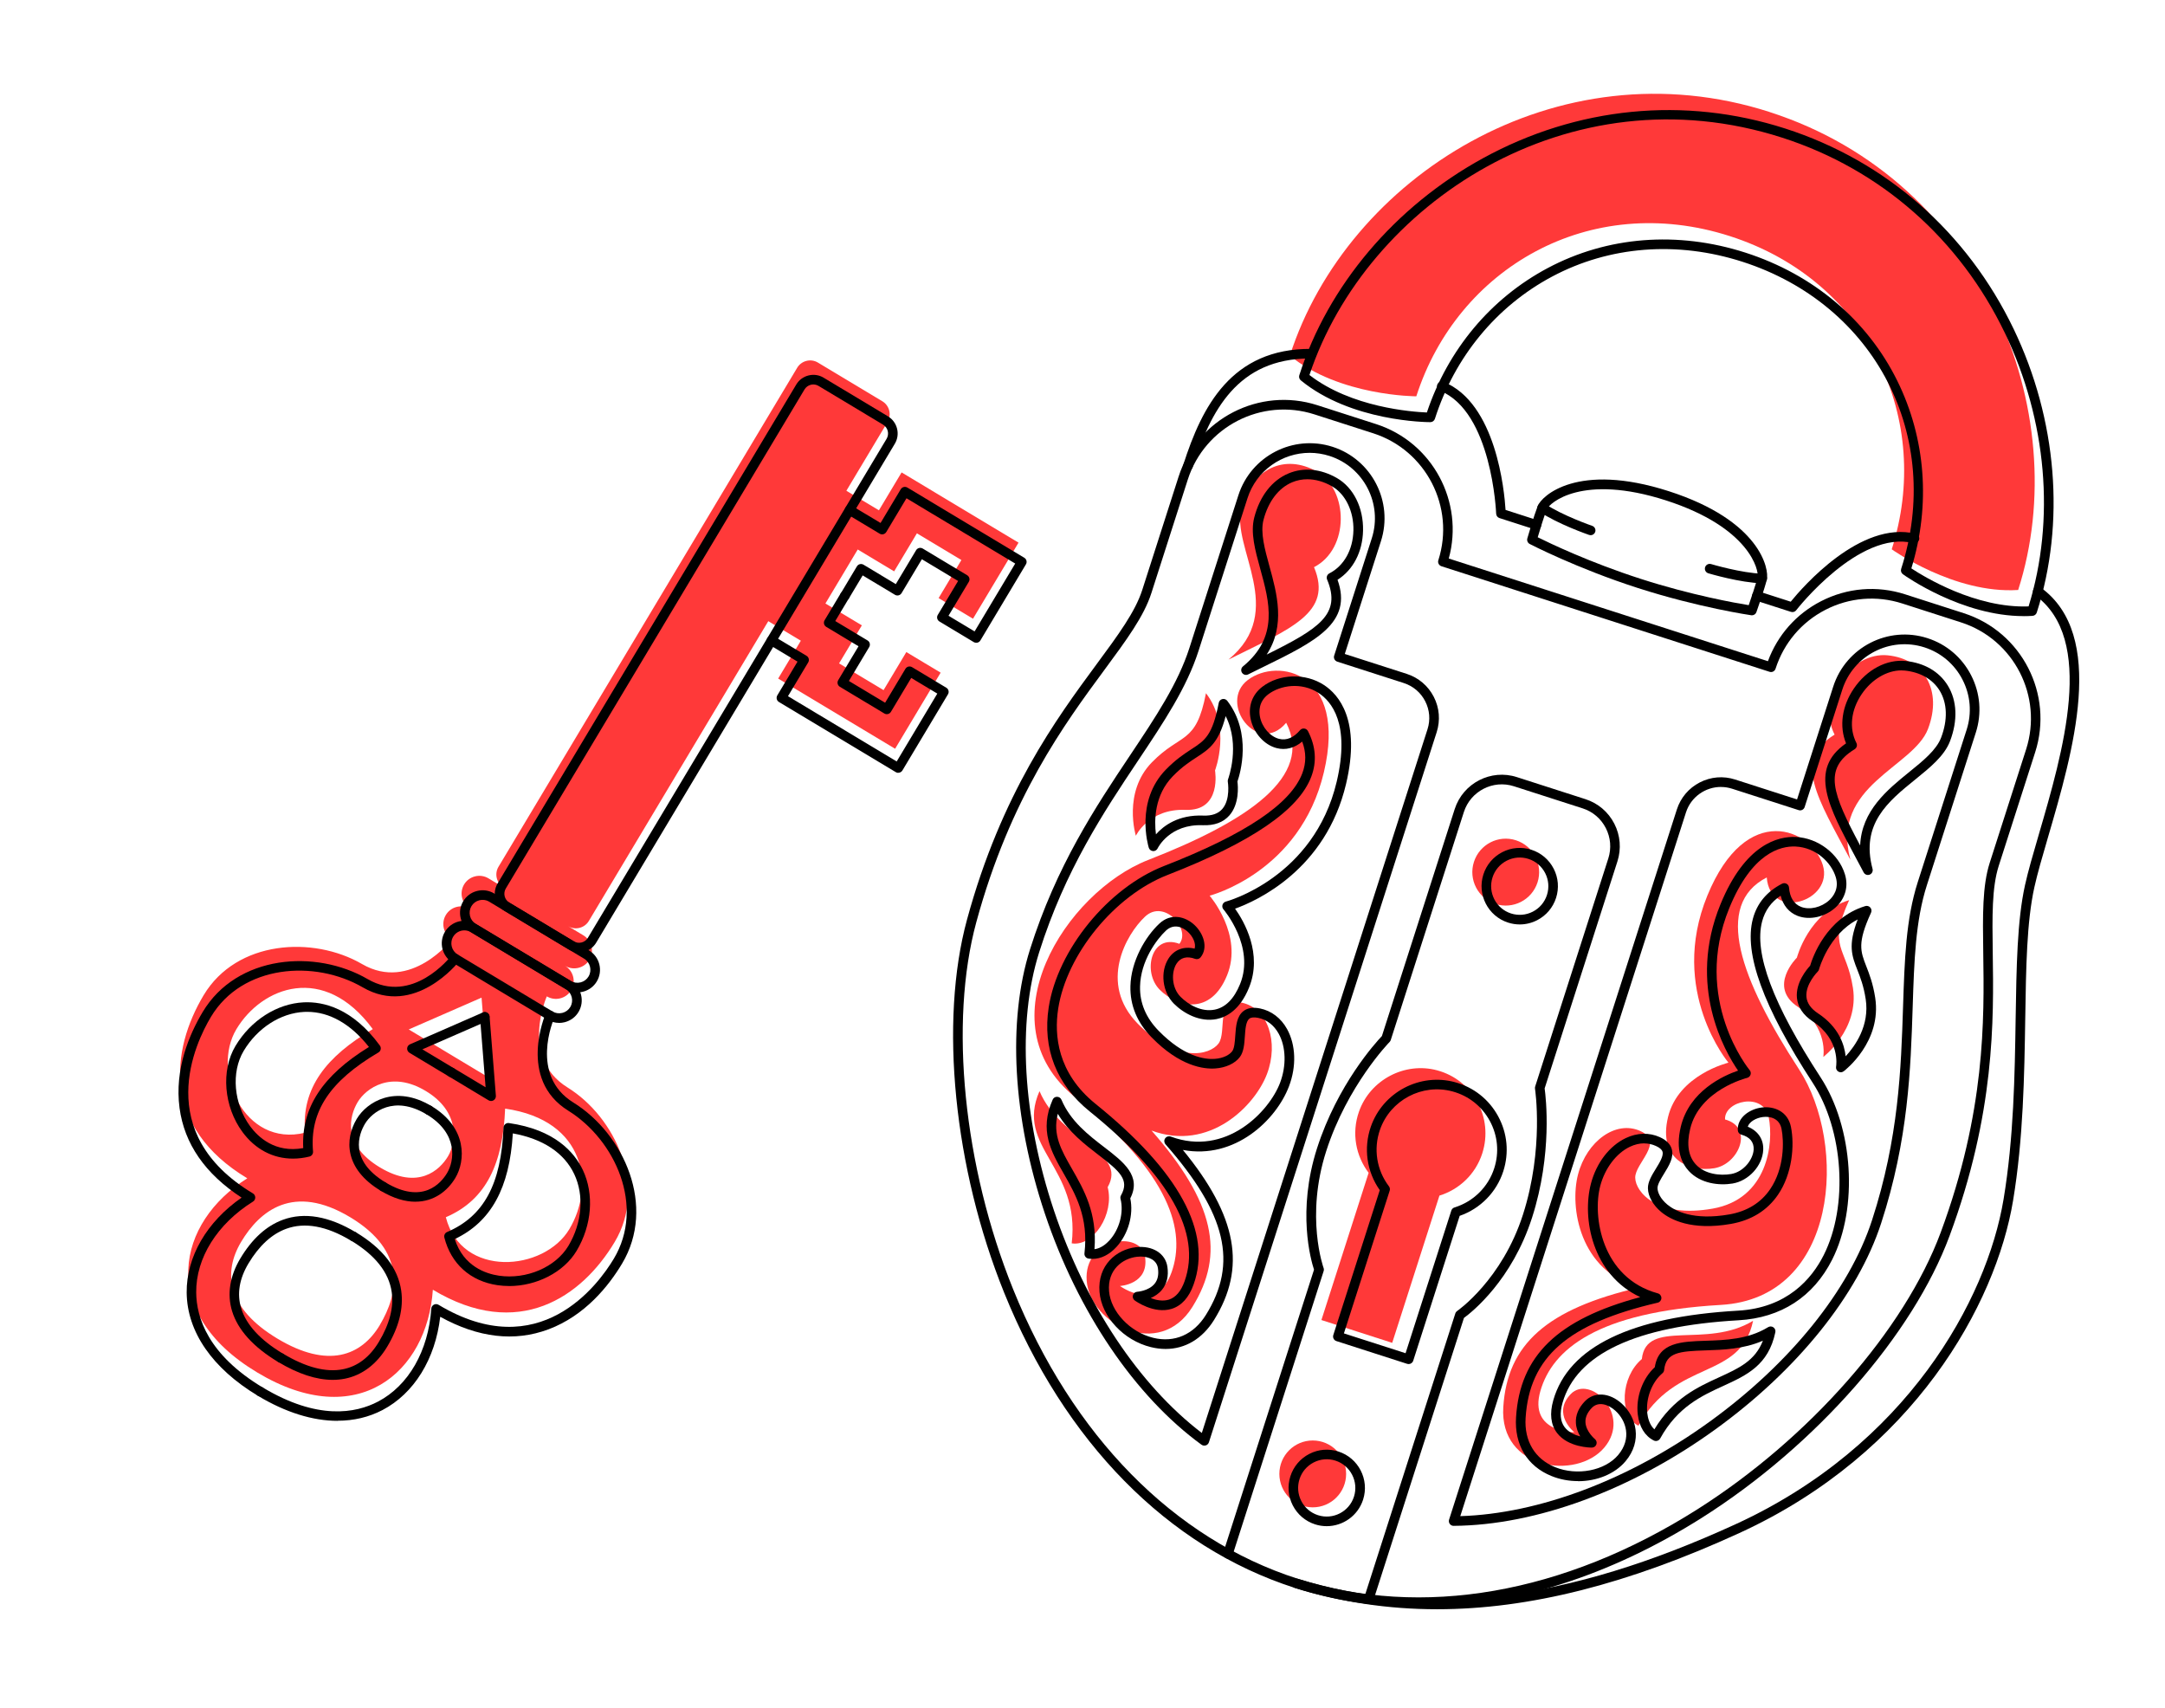 <svg width="544" height="429" viewBox="0 0 544 429" fill="none" xmlns="http://www.w3.org/2000/svg">
<path d="M244.485 155.446L255.926 136.328L226.544 118.69L220.847 128.201L212.668 123.293L223.009 106.025C224.085 104.231 223.499 101.889 221.707 100.811L205.517 91.091C203.726 90.013 201.387 90.6 200.311 92.394L125.259 217.757C124.183 219.551 124.769 221.893 126.561 222.971L122.737 220.67C120.632 219.406 117.876 220.098 116.614 222.206C115.353 224.315 116.044 227.075 118.149 228.338C116.044 227.075 113.288 227.767 112.026 229.875C110.765 231.983 111.456 234.743 113.561 236.006C113.561 236.006 103.253 249.339 90.96 242.194C78.667 235.057 59.448 236.207 51.172 250.023C42.905 263.838 40.671 283.142 62.139 296.032C44.552 307.031 39.377 329.658 64.63 344.809C89.875 359.968 107.366 344.737 108.764 324.025C130.233 336.915 146.182 325.852 154.449 312.036C162.717 298.22 154.674 280.696 142.598 273.204C130.522 265.713 137.4 250.32 137.4 250.32C139.505 251.584 142.261 250.892 143.522 248.784C144.784 246.675 144.093 243.916 141.988 242.652C144.093 243.916 146.848 243.224 148.11 241.115C149.371 239.007 148.68 236.247 146.575 234.984L142.751 232.683C144.543 233.761 146.881 233.174 147.957 231.379L193.048 156.057L201.227 160.966L195.53 170.476L224.913 188.114L236.354 168.996L227.733 163.822L222.012 173.381L210.836 166.67L216.557 157.111L207.405 151.616L211.463 144.833L215.52 138.05L224.672 143.545L230.392 133.986L241.569 140.697L235.848 150.256L244.469 155.43L244.485 155.446ZM121.001 250.65L122.584 270.573L112.645 264.603L102.706 258.632L121.001 250.642V250.65ZM59.392 258.576C65.771 247.915 81.415 241.856 93.667 258.552C82.033 265.399 75.678 273.325 76.658 284.574C61.304 288.348 53.012 269.237 59.392 258.576ZM95.451 332.884C90.783 340.681 82.387 343.924 69.716 336.312C57.045 328.7 55.945 319.761 60.613 311.964C65.281 304.167 73.733 297.247 87.979 305.8C102.232 314.353 100.111 325.079 95.443 332.876L95.451 332.884ZM95.475 293.296C85.89 287.543 87.802 280.35 89.875 276.882C91.948 273.414 98.263 268.859 106.973 274.089C115.682 279.32 114.646 287.036 112.573 290.504C110.5 293.972 105.068 299.049 95.475 293.296ZM143.056 308.81C136.677 319.471 115.939 321.153 112.026 305.808C122.391 301.375 126.376 292.025 126.923 278.523C147.403 281.476 149.436 298.148 143.056 308.81Z" fill="#FF3939"/>
<path d="M444.676 28.155C498.275 45.398 521.431 103.549 507.105 148.223C491.02 149.253 475.336 138.004 475.336 138.004C485.644 105.867 469.985 70.688 434.681 59.327C399.377 47.973 366.186 67.429 355.877 99.566C355.877 99.566 336.586 99.566 324.108 89.347C338.442 44.674 391.085 10.912 444.684 28.147L444.676 28.155Z" fill="#FF3939"/>
<path d="M375.78 227.11C380.191 228.526 384.915 226.096 386.337 221.679C387.751 217.261 385.325 212.53 380.914 211.106C376.503 209.682 371.778 212.12 370.356 216.537C368.934 220.955 371.369 225.686 375.78 227.11Z" fill="#FF3939"/>
<path d="M329.853 378.695C334.486 378.695 338.241 374.934 338.241 370.295C338.241 365.656 334.486 361.895 329.853 361.895C325.22 361.895 321.465 365.656 321.465 370.295C321.465 374.934 325.22 378.695 329.853 378.695Z" fill="#FF3939"/>
<path d="M372.46 289.733C375.305 280.874 370.211 271.363 361.132 268.909C352.96 266.696 344.243 271.314 341.455 279.321C339.567 284.736 340.692 290.433 343.897 294.649L332.03 331.638L340.925 334.503L349.819 337.367L361.686 300.378C366.619 298.857 370.765 295.035 372.46 289.741V289.733Z" fill="#FF3939"/>
<path d="M323.185 181.582C316.026 190.095 306.023 176.593 313.527 170.848C321.032 165.103 338.611 168.812 332.65 194.022C326.688 219.231 303.942 225.024 303.942 225.024C303.942 225.024 312.467 234.857 308.321 245.044C304.167 255.23 295.827 253.082 291.408 248.649C286.989 244.215 289.231 234.471 296.341 237.118C299.29 233.457 292.541 225.789 287.736 230.271C282.932 234.752 275.982 247.055 285.84 257.137C295.707 267.228 303.998 265.103 306.176 262.174C308.353 259.246 305.3 250.547 311.953 251.891C318.605 253.235 321.385 261.845 318.348 269.843C315.311 277.841 303.886 289.419 289.351 284.036C305.091 301.98 307.951 314.959 299.611 328.348C291.271 341.737 273.925 332.645 273.057 321.814C272.189 310.992 286.748 308.932 287.728 315.812C288.708 322.683 281.413 323.085 281.413 323.085C281.413 323.085 290.733 329.893 294.381 319.634C298.029 309.374 294.301 295.14 270.116 275.62C246.944 256.912 267.746 224.139 288.516 216.045C313.793 206.196 330.071 195.019 323.177 181.574L323.185 181.582Z" fill="#FF3939"/>
<path d="M303.026 174.156C309.518 182.629 305.299 193.564 305.299 193.564C305.299 193.564 307.091 203.831 297.883 203.469C288.676 203.107 285.406 209.971 285.406 209.971C285.406 209.971 282.055 199.084 289.431 191.528C296.807 183.973 300.503 187.175 303.026 174.156Z" fill="#FF3939"/>
<path d="M330.182 142.485C339.125 137.882 338.892 123.069 330.913 118.491C322.935 113.912 314.555 117.606 311.928 127.631C309.3 137.657 323.578 153.484 308.682 165.707C324.405 157.886 334.987 153.959 330.174 142.485H330.182Z" fill="#FF3939"/>
<path d="M261.197 274.133C266.589 286.854 283.429 289.26 278.327 298.256C280.055 305.015 274.76 313.238 269.288 312.369C271.546 293.154 254.979 288.262 261.197 274.133Z" fill="#FF3939"/>
<path d="M443.929 220.429C444.797 231.525 460.785 226.384 458.021 217.34C455.258 208.295 438.819 201.054 429 225.024C419.19 248.994 434.311 266.978 434.311 266.978C434.311 266.978 421.657 269.995 419.11 280.705C416.563 291.406 424.589 294.52 430.76 293.498C436.931 292.468 440.779 283.247 433.452 281.244C433.186 276.553 443.125 274.251 444.427 280.697C445.721 287.142 444.226 301.199 430.342 303.645C416.458 306.091 410.947 299.533 410.882 295.88C410.818 292.227 418.355 286.941 412.168 284.149C405.981 281.356 398.71 286.731 396.525 295.011C394.339 303.291 396.894 319.359 411.847 323.463C388.61 328.87 378.744 337.753 377.732 353.5C376.719 369.247 396.115 371.975 403.113 363.679C410.111 355.383 399.473 345.22 394.677 350.241C389.88 355.262 395.584 359.841 395.584 359.841C395.584 359.841 384.047 359.937 387.052 349.469C390.057 339.001 401.361 329.61 432.375 327.84C462.095 326.151 464.24 287.375 452.06 268.683C437.244 245.936 430.503 227.357 443.929 220.445V220.429Z" fill="#FF3939"/>
<path d="M464.634 226.145C454.438 229.242 451.506 240.596 451.506 240.596C451.506 240.596 444.074 247.894 451.779 252.971C459.476 258.048 458.142 265.54 458.142 265.54C458.142 265.54 467.197 258.644 465.591 248.2C463.984 237.755 459.123 238.198 464.642 226.145H464.634Z" fill="#FF3939"/>
<path d="M460.979 184.568C456.383 175.613 465.197 163.704 474.332 164.638C483.468 165.571 488.144 173.456 484.448 183.136C480.752 192.824 459.942 197.354 464.94 215.981C456.704 200.452 450.381 191.086 460.971 184.568H460.979Z" fill="#FF3939"/>
<path d="M440.507 331.816C428.728 339.018 413.639 331.149 412.546 341.44C407.211 345.93 406.729 355.706 411.686 358.184C421.023 341.247 437.333 346.936 440.499 331.824L440.507 331.816Z" fill="#FF3939"/>
<path d="M399.682 134.456C399.553 134.456 399.417 134.431 399.288 134.391C398.967 134.279 391.438 131.663 386.842 128.566C386.288 128.195 386.143 127.439 386.521 126.892C386.891 126.337 387.638 126.192 388.192 126.57C392.523 129.491 399.995 132.09 400.075 132.114C400.702 132.331 401.04 133.015 400.823 133.651C400.654 134.15 400.18 134.464 399.682 134.464V134.456Z" fill="black"/>
<path d="M298.511 118.226C298.39 118.226 298.262 118.209 298.141 118.169C297.506 117.968 297.161 117.284 297.362 116.648C301.99 102.221 309.406 87.513 329.492 87.649C330.159 87.649 330.697 88.197 330.689 88.864C330.689 89.524 330.143 90.063 329.484 90.063C329.388 90.063 329.275 90.063 329.171 90.063C310.948 90.063 304.215 103.187 299.66 117.389C299.499 117.904 299.025 118.226 298.511 118.226Z" fill="black"/>
<path d="M386.056 133.078C385.935 133.078 385.807 133.062 385.686 133.022L376.776 130.157C376.294 130.004 375.956 129.562 375.94 129.047C375.932 128.789 374.88 103.411 361.823 98.173C361.205 97.923 360.907 97.223 361.156 96.604C361.405 95.984 362.104 95.686 362.723 95.936C375.94 101.238 378.013 123.39 378.302 128.113L386.425 130.728C387.06 130.929 387.406 131.613 387.205 132.249C387.044 132.764 386.57 133.086 386.056 133.086V133.078Z" fill="black"/>
<path d="M302.608 363.195C302.359 363.195 302.11 363.115 301.901 362.962C285.173 350.772 270.831 329.626 262.556 304.932C254.465 280.792 253.099 256.581 258.811 238.517C265.472 217.452 275.298 202.727 283.968 189.74C290.42 180.076 295.996 171.724 298.872 162.76L311.165 124.436C314.339 114.538 324.96 109.083 334.835 112.253C344.709 115.432 350.165 126.069 346.991 135.958L337.904 164.297L353.475 169.302C356.432 170.252 358.842 172.303 360.265 175.063C361.687 177.831 361.944 180.985 360.996 183.946L303.765 362.35C303.645 362.721 303.363 363.01 302.994 363.131C302.873 363.171 302.745 363.187 302.616 363.187L302.608 363.195ZM329.09 113.766C322.148 113.766 315.688 118.208 313.455 125.176L301.162 163.501C298.181 172.786 292.525 181.267 285.968 191.084C277.387 203.942 267.658 218.514 261.109 239.249C255.549 256.838 256.915 280.503 264.845 304.167C272.743 327.727 286.217 347.972 301.981 360.009L358.69 183.214C359.445 180.865 359.236 178.37 358.111 176.174C356.986 173.977 355.074 172.36 352.728 171.603L336.016 166.228C335.711 166.132 335.462 165.915 335.309 165.633C335.164 165.351 335.132 165.013 335.237 164.716L344.693 135.226C347.457 126.6 342.701 117.331 334.088 114.555C332.425 114.024 330.737 113.766 329.082 113.766H329.09Z" fill="black"/>
<path d="M292.878 338.904C291.681 338.904 290.452 338.751 289.198 338.446C282.329 336.772 276.769 330.802 276.271 324.558C275.74 317.919 280.497 313.888 285.47 313.333C289.616 312.874 292.854 314.91 293.336 318.281C293.666 320.599 293.208 322.538 291.97 324.043C291.159 325.032 290.122 325.684 289.142 326.119C290.484 326.633 292.147 326.988 293.69 326.513C295.417 325.974 296.759 324.413 297.659 321.87C301.941 309.809 293.907 295.454 273.772 279.2C265.456 272.481 261.905 263.445 263.512 253.058C265.745 238.614 278.472 223.029 292.493 217.565C312.949 209.591 324.318 201.971 327.234 194.271C328.231 191.632 328.223 189.017 327.202 186.313C325.266 187.946 323.04 188.526 320.799 187.954C317.657 187.158 314.965 184.124 314.242 180.592C313.591 177.398 314.668 174.461 317.199 172.53C321.498 169.247 327.998 169.053 332.658 172.087C336.362 174.493 342.01 180.922 338.226 196.942C333.132 218.49 315.849 226.311 310.337 228.291C312.603 231.485 317.312 239.612 313.833 248.149C311.543 253.766 308.152 255.528 305.718 256.019C301.483 256.872 297.378 254.578 294.959 252.148C292.067 249.244 291.464 244.166 293.609 240.819C295.056 238.566 297.458 237.673 300.174 238.325C300.567 237.029 299.74 235.283 298.494 234.132C297.072 232.805 294.879 232.024 292.967 233.803C290.621 235.999 286.603 241.414 286.459 247.819C286.362 251.947 287.929 255.689 291.111 258.947C297.522 265.505 302.68 266.189 305.195 266.028C307.525 265.867 309.004 264.934 309.614 264.105C310.169 263.357 310.281 261.756 310.386 260.203C310.554 257.805 310.723 255.335 312.467 253.999C313.479 253.227 314.877 253.001 316.596 253.355C319.465 253.935 321.883 255.777 323.41 258.545C325.611 262.536 325.788 267.911 323.884 272.924C320.678 281.373 310.305 291.374 297.225 288.904C310.908 305.584 313.214 318.515 305.043 331.638C302.094 336.37 297.787 338.904 292.878 338.904ZM286.587 315.69C286.306 315.69 286.017 315.707 285.735 315.739C282.032 316.149 278.239 319.03 278.673 324.372C279.083 329.538 283.96 334.688 289.769 336.104C295.088 337.408 299.917 335.307 303.002 330.359C311.101 317.348 308.16 304.932 292.854 287.48C292.493 287.061 292.452 286.458 292.766 285.999C293.079 285.541 293.658 285.364 294.18 285.549C308.015 290.674 318.886 279.297 321.634 272.063C323.265 267.766 323.137 263.035 321.305 259.712C320.108 257.547 318.324 256.163 316.122 255.721C315.102 255.52 314.363 255.584 313.929 255.922C313.053 256.59 312.917 258.593 312.796 260.372C312.668 262.271 312.531 264.234 311.551 265.545C310.346 267.171 308.023 268.249 305.356 268.434C302.431 268.635 296.47 267.879 289.383 260.637C285.727 256.904 283.928 252.575 284.04 247.771C284.185 241.463 287.792 235.323 291.312 232.04C294.228 229.313 297.836 230.246 300.117 232.37C302.367 234.462 303.677 238.035 301.668 240.521C301.347 240.924 300.792 241.077 300.31 240.899C298.245 240.135 296.622 240.553 295.618 242.123C294.276 244.223 294.365 248.157 296.646 250.442C298.631 252.43 301.917 254.321 305.227 253.653C307.935 253.106 310.08 250.949 311.591 247.24C315.415 237.85 307.501 228.556 307.421 228.468C307.148 228.154 307.059 227.72 307.18 227.317C307.308 226.915 307.63 226.609 308.032 226.505C308.248 226.448 330.151 220.55 335.872 196.387C339.318 181.815 334.514 176.175 331.34 174.115C326.993 171.29 321.674 172.151 318.653 174.453C316.235 176.303 316.331 178.79 316.596 180.117C317.135 182.74 319.143 185.05 321.385 185.621C323.249 186.096 325.065 185.339 326.656 183.448C326.913 183.143 327.315 182.982 327.716 183.03C328.118 183.078 328.472 183.32 328.656 183.682C330.633 187.528 330.906 191.382 329.484 195.14C326.31 203.516 314.491 211.595 293.36 219.826C280.071 225 268.003 239.765 265.89 253.436C264.87 260.05 265.665 269.569 275.282 277.333C296.301 294.303 304.593 309.567 299.925 322.691C298.752 325.99 296.888 328.058 294.389 328.83C289.962 330.198 285.31 326.859 285.117 326.714C284.707 326.416 284.53 325.885 284.675 325.394C284.82 324.904 285.253 324.558 285.768 324.533C285.792 324.533 288.636 324.34 290.122 322.514C290.91 321.548 291.191 320.245 290.958 318.635C290.661 316.559 288.676 315.69 286.603 315.69H286.587Z" fill="black"/>
<path d="M289.809 213.816C289.809 213.816 289.744 213.816 289.712 213.816C289.222 213.776 288.796 213.446 288.652 212.971C288.507 212.497 285.181 201.304 292.966 193.33C295.497 190.739 297.643 189.347 299.362 188.229C302.769 186.016 304.649 184.793 306.24 176.57C306.328 176.103 306.681 175.733 307.147 175.628C307.613 175.524 308.088 175.692 308.377 176.071C314.66 184.27 311.599 194.408 310.932 196.339C311.092 197.587 311.43 201.972 308.923 204.844C307.389 206.607 305.115 207.435 302.222 207.323C293.971 206.993 290.998 212.891 290.877 213.14C290.676 213.559 290.251 213.824 289.793 213.824L289.809 213.816ZM307.975 179.901C306.232 186.644 303.845 188.188 300.688 190.248C298.976 191.359 297.04 192.614 294.702 195.012C290.042 199.783 290.01 206.1 290.452 209.616C292.396 207.435 296.1 204.651 302.335 204.901C304.472 204.989 306.087 204.434 307.115 203.251C309.244 200.821 308.521 196.452 308.513 196.404C308.481 196.187 308.497 195.969 308.578 195.768C308.61 195.672 311.743 187.279 307.967 179.901H307.975Z" fill="black"/>
<path d="M313.085 169.561C312.684 169.561 312.298 169.36 312.073 169.006C311.744 168.491 311.848 167.807 312.322 167.421C321.369 159.994 318.983 151.32 316.669 142.936C315.375 138.245 314.162 133.819 315.166 129.973C316.572 124.59 319.626 120.672 323.763 118.942C327.54 117.357 331.854 117.767 335.912 120.092C340.098 122.498 342.621 127.567 342.492 133.321C342.372 138.663 339.993 143.193 336.081 145.664C339.977 156.51 330.464 161.177 317.448 167.55C316.211 168.153 314.933 168.781 313.624 169.433C313.455 169.521 313.27 169.561 313.085 169.561ZM328.496 120.406C327.178 120.406 325.893 120.656 324.687 121.162C321.265 122.603 318.71 125.95 317.488 130.585C316.645 133.803 317.786 137.923 318.983 142.292C320.839 149.035 323.072 157.13 318.276 164.452C331.517 157.902 337.101 154.281 333.461 145.599C333.22 145.02 333.461 144.344 334.024 144.054C337.704 142.163 339.961 138.124 340.074 133.264C340.186 128.469 338.073 124.124 334.707 122.184C332.65 121.002 330.529 120.406 328.488 120.406H328.496Z" fill="black"/>
<path d="M274.51 316.278C274.173 316.278 273.835 316.254 273.498 316.198C272.863 316.093 272.413 315.506 272.494 314.862C273.554 305.834 270.228 300.016 267.295 294.883C264.106 289.307 261.085 284.036 264.499 276.279C264.692 275.837 265.102 275.539 265.608 275.555C266.09 275.555 266.524 275.845 266.709 276.288C269.007 281.711 273.522 285.179 277.499 288.236C282.32 291.938 286.876 295.438 284.007 301.062C284.867 305.166 283.517 309.994 280.577 313.228C278.769 315.216 276.648 316.278 274.518 316.278H274.51ZM265.793 279.828C264.451 285.09 266.669 288.961 269.376 293.692C272.357 298.898 275.716 304.772 275.009 313.84C276.696 313.631 278.054 312.416 278.785 311.611C281.284 308.867 282.416 304.587 281.557 301.199C281.476 300.893 281.525 300.58 281.677 300.306C283.871 296.436 281.388 294.287 276.029 290.168C272.63 287.552 268.517 284.398 265.801 279.836L265.793 279.828Z" fill="black"/>
<path d="M508.487 154.788C492.988 154.788 478.775 144.722 478.148 144.272C477.722 143.966 477.545 143.419 477.706 142.92C488.368 109.68 471.222 76.505 437.83 65.763C421.399 60.477 404.414 61.805 389.992 69.489C376.004 76.948 365.543 89.637 360.545 105.223C360.384 105.722 359.918 106.06 359.396 106.06C358.593 106.06 339.527 105.939 326.864 95.567C326.478 95.253 326.326 94.738 326.478 94.264C333.701 71.734 350.518 51.867 372.613 39.758C396.267 26.795 423.239 24.14 448.572 32.291C473.906 40.441 494.289 58.329 505.98 82.669C516.891 105.4 519.012 131.357 511.781 153.887C511.628 154.362 511.202 154.692 510.712 154.724C509.973 154.772 509.234 154.796 508.503 154.796L508.487 154.788ZM480.269 142.799C483.419 144.875 496.411 152.849 509.724 152.35C516.465 130.585 514.312 105.625 503.794 83.715C492.401 59.986 472.524 42.534 447.825 34.592C394.114 17.308 343.255 51.368 329.025 94.215C339.535 102.358 354.76 103.477 358.528 103.63C363.823 87.835 374.566 74.977 388.859 67.365C403.86 59.367 421.512 57.983 438.569 63.47C455.627 68.958 469.165 80.376 476.71 95.624C483.893 110.147 485.146 126.868 480.269 142.791V142.799Z" fill="black"/>
<path d="M440.208 154.588C440.152 154.588 440.096 154.588 440.04 154.572C439.911 154.556 426.895 152.665 411.533 147.724C396.171 142.784 384.496 136.725 384.376 136.668C383.87 136.403 383.613 135.816 383.773 135.26C383.837 135.035 385.396 129.66 386.384 127.117C387.373 124.599 396.331 116.013 419.326 123.408C442.322 130.803 444.611 143.009 443.944 145.64C443.278 148.287 441.414 153.558 441.333 153.783C441.164 154.274 440.699 154.588 440.2 154.588H440.208ZM412.272 145.431C425.023 149.535 436.127 151.506 439.405 152.037C439.975 150.379 441.14 146.944 441.623 145.053C442.056 143.339 439.654 132.492 418.603 125.717C397.545 118.942 389.285 126.361 388.642 128.011C387.935 129.829 386.883 133.297 386.384 134.979C389.357 136.459 399.529 141.335 412.28 145.431H412.272Z" fill="black"/>
<path d="M442.788 146.548C442.788 146.548 442.764 146.548 442.756 146.548C437.22 146.395 429.579 144.126 429.249 144.03C428.615 143.837 428.245 143.169 428.438 142.525C428.631 141.889 429.298 141.527 429.94 141.712C430.013 141.737 437.605 143.99 442.82 144.134C443.487 144.15 444.009 144.706 443.993 145.374C443.977 146.025 443.439 146.548 442.788 146.548Z" fill="black"/>
<path d="M356.432 403.733C345.754 403.733 335.317 402.14 325.322 398.93C293.424 388.671 267.497 362.327 252.311 324.758C239.665 293.466 236.001 256.686 242.975 231.058C251.62 199.307 265.456 180.551 275.555 166.856C280.971 159.518 285.245 153.717 287.005 148.245L296.148 119.745C300.824 105.173 316.468 97.119 331.018 101.802L345.778 106.549C359.943 111.111 367.938 126.077 364.033 140.32L444.226 166.116C446.637 159.574 451.329 154.256 457.556 151.053C464.144 147.666 471.648 147.046 478.703 149.315L493.462 154.063C508.013 158.746 516.056 174.412 511.38 188.984L502.236 217.484C500.485 222.956 500.589 230.165 500.718 239.29C500.967 256.308 501.304 279.626 489.871 310.484C480.639 335.388 456.27 363.148 427.795 381.212C404.318 396.097 379.805 403.733 356.416 403.733H356.432ZM326.061 396.628C357.268 406.67 392.941 400.467 426.526 379.176C454.591 361.377 478.574 334.092 487.637 309.647C498.918 279.216 498.58 256.163 498.331 239.33C498.195 229.988 498.09 222.602 499.962 216.752L509.106 188.252C513.372 174.943 506.037 160.637 492.747 156.364L477.988 151.617C471.552 149.549 464.69 150.112 458.681 153.202C452.663 156.3 448.219 161.554 446.147 167.999C446.05 168.305 445.833 168.554 445.552 168.707C445.271 168.86 444.933 168.876 444.636 168.779L362.193 142.259C361.887 142.162 361.638 141.945 361.486 141.663C361.341 141.382 361.309 141.044 361.413 140.746C365.68 127.437 358.344 113.131 345.055 108.858L330.295 104.111C317.006 99.83 302.721 107.185 298.454 120.493L289.311 148.993C287.439 154.843 283.052 160.781 277.508 168.297C267.521 181.839 253.838 200.378 245.313 231.694C238.468 256.847 242.091 293.015 254.553 323.857C269.465 360.75 294.863 386.603 326.069 396.637L326.061 396.628Z" fill="black"/>
<path d="M450.38 153.774C450.26 153.774 450.131 153.758 450.011 153.718L441.092 150.853C440.458 150.652 440.112 149.968 440.313 149.333C440.514 148.697 441.197 148.351 441.831 148.552L449.955 151.167C452.935 147.498 467.502 130.697 481.338 134.101C481.98 134.262 482.382 134.913 482.222 135.557C482.061 136.201 481.41 136.603 480.767 136.442C467.108 133.095 451.497 153.106 451.336 153.307C451.103 153.613 450.75 153.774 450.38 153.774Z" fill="black"/>
<path d="M365.262 383.352C364.877 383.352 364.515 383.167 364.29 382.861C364.057 382.547 363.993 382.145 364.113 381.775L421.344 203.371C422.292 200.41 424.341 197.996 427.105 196.572C429.869 195.147 433.018 194.89 435.975 195.839L451.546 200.844L460.633 172.505C463.807 162.608 474.421 157.144 484.303 160.323C489.092 161.86 492.989 165.175 495.286 169.657C497.584 174.13 498.002 179.24 496.468 184.035L484.175 222.36C481.298 231.324 480.977 241.358 480.599 252.985C480.093 268.603 479.523 286.305 472.677 307.314C466.812 325.33 451.626 344.214 431.009 359.116C409.927 374.364 385.967 383.191 365.278 383.344H365.27L365.262 383.352ZM432.416 197.706C428.519 197.706 424.887 200.201 423.634 204.111L366.925 380.906C386.739 380.31 409.469 371.717 429.587 357.169C449.794 342.557 464.667 324.115 470.379 306.574C477.112 285.886 477.683 268.369 478.181 252.92C478.566 241.116 478.896 230.922 481.869 221.636L494.162 183.311C495.503 179.135 495.134 174.677 493.133 170.775C491.133 166.873 487.726 163.984 483.556 162.64C474.943 159.872 465.687 164.636 462.915 173.261L453.458 202.751C453.362 203.057 453.145 203.306 452.864 203.459C452.582 203.604 452.245 203.628 451.948 203.532L435.236 198.157C434.304 197.859 433.356 197.714 432.424 197.714L432.416 197.706Z" fill="black"/>
<path d="M381.877 232.251C380.889 232.251 379.901 232.098 378.929 231.784C373.891 230.167 371.111 224.743 372.726 219.698C373.513 217.252 375.201 215.265 377.474 214.09C379.756 212.915 382.351 212.706 384.794 213.487C387.236 214.275 389.221 215.965 390.394 218.242C391.567 220.527 391.776 223.126 390.997 225.572C390.209 228.018 388.522 230.006 386.248 231.181C384.874 231.889 383.38 232.251 381.877 232.251ZM379.668 229.491C381.492 230.078 383.444 229.917 385.147 229.04C386.851 228.163 388.12 226.675 388.707 224.84C389.293 223.013 389.133 221.058 388.257 219.352C387.381 217.647 385.887 216.375 384.063 215.788C382.239 215.2 380.286 215.361 378.583 216.238C376.88 217.115 375.61 218.604 375.024 220.439C373.811 224.212 375.892 228.276 379.668 229.491Z" fill="black"/>
<path d="M333.364 383.426C332.392 383.426 331.412 383.281 330.44 382.968C327.997 382.179 326.013 380.489 324.839 378.212C323.666 375.927 323.458 373.328 324.237 370.882C325.024 368.436 326.712 366.448 328.985 365.274C331.267 364.099 333.862 363.89 336.305 364.67C341.343 366.287 344.123 371.711 342.508 376.756C341.198 380.827 337.422 383.426 333.364 383.426ZM331.171 380.666C334.939 381.881 338.996 379.797 340.21 376.016C341.423 372.242 339.342 368.178 335.566 366.963C333.742 366.376 331.789 366.537 330.086 367.414C328.383 368.291 327.113 369.78 326.527 371.614C325.94 373.449 326.101 375.396 326.977 377.102C327.852 378.808 329.339 380.079 331.171 380.666Z" fill="black"/>
<path d="M343.938 402.928C343.818 402.928 343.689 402.912 343.569 402.872C342.934 402.671 342.588 401.987 342.789 401.351L365.68 329.98C365.76 329.722 365.929 329.505 366.154 329.352C366.266 329.28 377.418 321.531 382.681 305.132C387.984 288.597 385.726 273.671 385.702 273.526C385.67 273.341 385.686 273.148 385.742 272.971L404.117 215.681C404.937 213.13 404.712 210.419 403.491 208.037C402.27 205.655 400.197 203.893 397.65 203.08L380.407 197.536C375.161 195.847 369.512 198.751 367.825 204.014L349.45 261.304C349.394 261.481 349.289 261.65 349.161 261.779C349.056 261.883 338.539 272.698 333.228 289.233C327.949 305.68 332.537 318.433 332.577 318.554C332.674 318.803 332.674 319.085 332.593 319.342L309.703 390.714C309.502 391.349 308.827 391.695 308.184 391.494C307.549 391.293 307.204 390.609 307.405 389.973L330.175 318.988C329.387 316.59 325.868 304.263 330.93 288.493C336.072 272.472 345.666 261.94 347.232 260.29L365.527 203.265C367.624 196.74 374.63 193.135 381.138 195.235L398.381 200.779C401.538 201.793 404.109 203.982 405.628 206.935C407.147 209.888 407.42 213.259 406.407 216.421L388.121 273.446C388.434 275.699 390.113 289.86 384.971 305.881C379.909 321.652 369.882 329.618 367.849 331.106L345.079 402.091C344.918 402.606 344.444 402.928 343.93 402.928H343.938Z" fill="black"/>
<path d="M353.958 342.701C353.837 342.701 353.708 342.685 353.588 342.645L335.799 336.924C335.165 336.723 334.819 336.039 335.02 335.403L346.694 299.001C343.416 294.358 342.573 288.444 344.453 283.053C347.466 274.395 356.762 269.487 365.584 271.877C370.276 273.148 374.133 276.19 376.446 280.454C378.76 284.719 379.218 289.611 377.74 294.238C376.053 299.5 371.979 303.652 366.773 305.462L355.098 341.864C354.938 342.379 354.464 342.701 353.95 342.701H353.958ZM337.687 334.993L353.178 339.973L364.676 304.135C364.796 303.757 365.094 303.467 365.471 303.354C370.212 301.89 373.948 298.213 375.458 293.498C376.736 289.515 376.342 285.29 374.341 281.605C372.341 277.928 369.014 275.297 364.965 274.202C357.348 272.142 349.338 276.375 346.742 283.842C345.063 288.662 345.907 293.972 349 298.044C349.241 298.358 349.306 298.768 349.185 299.146L337.687 334.985V334.993Z" fill="black"/>
<path d="M396.501 372.104C394.259 372.104 391.977 371.694 389.856 370.833C383.742 368.371 380.488 362.98 380.938 356.052C381.926 340.619 391.318 331.454 412.144 325.878C400.068 320.254 397.457 306.076 399.763 297.338C401.129 292.156 404.399 287.883 408.504 285.928C411.357 284.568 414.394 284.48 417.061 285.687C418.668 286.411 419.673 287.4 420.042 288.623C420.685 290.724 419.383 292.832 418.122 294.875C417.31 296.203 416.467 297.571 416.483 298.496C416.499 299.526 417.166 301.152 418.966 302.64C420.91 304.241 425.514 306.688 434.529 305.102C439.004 304.314 442.459 302.182 444.781 298.778C448.388 293.483 448.276 286.741 447.641 283.586C447.127 281.028 444.877 280.392 442.957 280.633C441.278 280.851 439.59 281.776 439.157 283.063C441.744 284.117 443.174 286.242 443.045 288.913C442.844 292.888 439.398 296.662 435.356 297.338C431.974 297.901 427.305 297.378 424.357 294.208C422.661 292.381 420.926 288.977 422.332 283.079C424.469 274.108 433.018 270.246 436.722 268.974C433.396 264.154 423.899 247.716 432.287 227.23C438.522 211.998 446.846 210.067 451.265 210.276C456.817 210.533 461.991 214.476 463.574 219.65C464.506 222.7 463.67 225.717 461.284 227.93C458.64 230.384 454.695 231.269 451.674 230.094C449.513 229.249 448.043 227.479 447.424 225.025C445.022 226.626 443.495 228.75 442.772 231.478C440.667 239.444 445.472 252.27 457.467 270.68C465.687 283.297 466.964 303.389 460.384 316.432C455.652 325.814 447.513 331.092 436.843 331.696C411.019 333.168 396.139 340.152 392.612 352.455C391.865 355.046 392.05 357.098 393.142 358.546C394.114 359.834 395.681 360.518 397.071 360.88C396.517 359.954 396.059 358.82 395.978 357.541C395.85 355.593 396.605 353.751 398.22 352.061C400.574 349.591 404.391 349.824 407.492 352.624C411.212 355.98 412.739 362.03 408.448 367.116C405.724 370.35 401.193 372.129 396.509 372.129L396.501 372.104ZM413.124 287.247C411.951 287.247 410.738 287.537 409.541 288.108C406.118 289.742 403.266 293.516 402.093 297.957C400.116 305.44 402.342 321.034 416.571 324.937C417.101 325.081 417.471 325.572 417.455 326.128C417.447 326.683 417.061 327.157 416.523 327.278C393.938 332.532 384.32 340.917 383.34 356.221C382.97 362.038 385.67 366.552 390.756 368.604C396.308 370.841 403.266 369.497 406.6 365.539C410.055 361.443 408.649 356.897 405.877 354.402C404.118 352.817 401.603 351.989 399.956 353.719C398.831 354.901 398.3 356.124 398.381 357.372C398.533 359.697 400.727 361.524 400.743 361.54C401.145 361.861 401.297 362.393 401.129 362.875C400.96 363.358 400.51 363.68 400.004 363.688C399.747 363.688 394.034 363.688 391.23 360.003C389.647 357.919 389.334 355.151 390.298 351.779C394.139 338.382 409.758 330.819 436.714 329.282C449.047 328.582 455.226 321.308 458.239 315.337C464.466 302.994 463.244 283.948 455.451 271.992C443.061 252.978 438.152 239.516 440.442 230.851C441.47 226.964 443.937 223.995 447.778 222.016C448.139 221.831 448.565 221.839 448.919 222.032C449.272 222.225 449.497 222.587 449.529 222.989C449.722 225.459 450.767 227.133 452.55 227.833C454.704 228.678 457.684 227.97 459.645 226.151C460.633 225.234 462.16 223.263 461.268 220.35C460.159 216.721 456.327 212.915 451.16 212.674C447.384 212.505 440.193 214.275 434.521 228.139C425.112 251.119 439.486 268.685 439.639 268.854C439.904 269.175 439.992 269.61 439.856 270.004C439.727 270.398 439.398 270.704 438.996 270.801C438.875 270.833 427.024 273.794 424.686 283.635C423.754 287.537 424.244 290.538 426.124 292.558C428.422 295.028 432.199 295.415 434.962 294.956C438.152 294.425 440.514 291.279 440.643 288.792C440.739 286.934 439.663 285.638 437.542 285.059C437.043 284.922 436.682 284.48 436.658 283.965C436.481 280.77 439.614 278.63 442.66 278.244C445.745 277.841 449.224 279.201 450.011 283.112C450.959 287.835 450.325 294.932 446.773 300.138C444.066 304.105 440.089 306.575 434.946 307.484C424.975 309.238 419.689 306.374 417.431 304.507C415.366 302.801 414.113 300.572 414.072 298.545C414.04 296.903 415.077 295.229 416.073 293.612C417.005 292.099 418.058 290.386 417.736 289.34C417.576 288.808 417.013 288.326 416.065 287.899C415.125 287.473 414.129 287.264 413.116 287.264L413.124 287.247Z" fill="black"/>
<path d="M462.537 269.391C462.32 269.391 462.103 269.334 461.91 269.214C461.485 268.956 461.268 268.457 461.356 267.974C461.404 267.701 462.425 261.183 455.515 256.629C453.08 255.028 451.739 253.032 451.514 250.707C451.144 246.909 453.972 243.546 454.832 242.62C455.41 240.665 458.817 230.639 468.692 227.638C469.142 227.501 469.64 227.638 469.953 228C470.266 228.354 470.339 228.869 470.138 229.296C466.651 236.907 467.47 238.991 468.949 242.781C469.696 244.696 470.628 247.078 471.182 250.659C472.878 261.69 463.662 268.843 463.268 269.141C463.051 269.302 462.794 269.391 462.537 269.391ZM466.787 231.001C459.436 234.799 457.09 243.449 457.065 243.546C457.009 243.755 456.897 243.948 456.744 244.101C456.712 244.133 453.586 247.271 453.908 250.482C454.061 252.043 455.049 253.435 456.841 254.609C462.039 258.037 463.445 262.471 463.758 265.375C466.161 262.776 469.808 257.627 468.796 251.029C468.29 247.714 467.446 245.565 466.699 243.666C465.325 240.15 464.289 237.503 466.787 231.001Z" fill="black"/>
<path d="M469.351 219.825C468.917 219.825 468.499 219.592 468.282 219.182C467.591 217.886 466.924 216.631 466.273 215.416C459.404 202.638 454.382 193.304 463.855 186.755C462.111 182.466 462.81 177.397 465.823 172.979C469.061 168.224 474.067 165.569 478.864 166.068C483.516 166.542 487.268 168.723 489.413 172.215C491.767 176.037 491.968 181.002 489.984 186.2C488.569 189.909 485.002 192.798 481.226 195.855C474.469 201.327 467.479 206.983 470.516 218.296C470.676 218.892 470.363 219.511 469.793 219.737C469.648 219.793 469.495 219.817 469.351 219.817V219.825ZM477.755 168.425C474.139 168.425 470.315 170.67 467.816 174.347C465.076 178.37 464.57 182.965 466.458 186.65C466.747 187.213 466.555 187.897 466.016 188.227C458.006 193.16 460.44 199.363 467.398 212.407C467.76 203.66 474.276 198.382 479.707 193.98C483.226 191.132 486.545 188.444 487.734 185.339C489.445 180.865 489.309 176.648 487.364 173.486C485.621 170.654 482.519 168.868 478.623 168.473C478.333 168.441 478.052 168.433 477.763 168.433L477.755 168.425Z" fill="black"/>
<path d="M416.089 362.031C415.904 362.031 415.727 361.99 415.55 361.902C413.317 360.783 411.895 358.466 411.525 355.368C411.011 351.015 412.722 346.308 415.807 343.476C416.74 337.232 422.484 337.047 428.558 336.845C433.572 336.685 439.261 336.499 444.282 333.426C444.692 333.176 445.214 333.192 445.608 333.474C446.002 333.756 446.194 334.238 446.09 334.705C444.355 343.001 438.835 345.527 432.994 348.199C427.626 350.653 421.536 353.445 417.149 361.403C416.932 361.797 416.515 362.031 416.097 362.031H416.089ZM442.965 336.829C438.096 338.954 432.921 339.123 428.639 339.259C421.882 339.477 418.62 339.782 418.146 344.208C418.113 344.522 417.961 344.803 417.72 345.004C415.044 347.257 413.485 351.401 413.919 355.087C414.048 356.165 414.45 357.943 415.695 359.102C420.395 351.321 426.542 348.505 431.989 346.01C436.939 343.741 440.996 341.891 442.965 336.829Z" fill="black"/>
<path d="M361.108 404.296C348.775 404.296 336.923 402.502 325.33 398.929C324.695 398.736 324.333 398.06 324.534 397.425C324.727 396.789 325.41 396.435 326.037 396.628C358.762 406.702 393.712 402.357 436.039 382.965C479.032 363.26 499.223 326.641 503.441 301.271C506.004 285.87 506.253 270.019 506.47 256.034C506.679 242.757 506.856 231.291 508.824 222.376C509.603 218.844 510.849 214.587 512.287 209.663C518.345 188.935 526.645 160.548 511.331 149.532C510.793 149.146 510.664 148.39 511.058 147.851C511.443 147.311 512.199 147.183 512.737 147.577C529.433 159.59 520.86 188.927 514.601 210.347C513.171 215.231 511.942 219.447 511.178 222.899C509.258 231.581 509.081 242.934 508.88 256.074C508.655 270.139 508.406 286.087 505.819 301.665C501.497 327.622 480.896 365.062 437.043 385.154C409.074 397.972 384.239 404.296 361.116 404.296H361.108Z" fill="black"/>
<path d="M145.49 239.266C144.598 239.266 143.715 239.025 142.935 238.558L126.746 228.838C125.605 228.154 124.793 227.06 124.472 225.756C124.15 224.453 124.343 223.109 125.026 221.967L200.077 96.604C200.76 95.462 201.853 94.649 203.155 94.327C204.456 93.997 205.798 94.198 206.939 94.882L223.129 104.602C225.491 106.026 226.262 109.108 224.848 111.474L149.797 236.844C149.114 237.987 148.021 238.8 146.72 239.121C146.31 239.226 145.9 239.274 145.49 239.274V239.266ZM204.384 96.588C204.175 96.588 203.958 96.612 203.741 96.668C203.066 96.838 202.504 97.256 202.15 97.843L127.099 223.214C126.746 223.801 126.641 224.501 126.81 225.177C126.979 225.853 127.396 226.416 127.983 226.77L144.173 236.49C144.759 236.844 145.458 236.949 146.133 236.78C146.808 236.611 147.37 236.193 147.724 235.605L222.775 110.243C223.506 109.02 223.113 107.418 221.883 106.686L205.694 96.966C205.292 96.725 204.834 96.596 204.376 96.596L204.384 96.588Z" fill="black"/>
<path d="M145.073 249.325C144.06 249.325 143.064 249.051 142.18 248.52L118.342 234.206C117.048 233.425 116.132 232.186 115.762 230.714C115.393 229.241 115.618 227.712 116.397 226.417C117.168 225.121 118.414 224.204 119.884 223.834C121.355 223.464 122.881 223.689 124.175 224.47L148.013 238.784C150.689 240.393 151.565 243.885 149.958 246.573C149.186 247.868 147.941 248.786 146.471 249.156C146.005 249.269 145.539 249.333 145.073 249.333V249.325ZM121.266 226.079C121.001 226.079 120.728 226.111 120.463 226.175C119.619 226.385 118.904 226.916 118.462 227.656C118.02 228.396 117.892 229.273 118.1 230.126C118.309 230.971 118.84 231.687 119.579 232.13L143.418 246.444C144.157 246.887 145.033 247.016 145.884 246.806C146.728 246.597 147.443 246.066 147.885 245.326C148.809 243.781 148.303 241.777 146.768 240.852L122.929 226.538C122.423 226.232 121.853 226.079 121.266 226.079Z" fill="black"/>
<path d="M140.485 256.986C139.473 256.986 138.477 256.712 137.593 256.181L113.754 241.866C111.079 240.257 110.203 236.765 111.81 234.078C113.417 231.398 116.904 230.521 119.587 232.13L143.426 246.445C146.102 248.054 146.977 251.546 145.37 254.234C144.599 255.529 143.354 256.446 141.883 256.817C141.417 256.929 140.951 256.994 140.493 256.994L140.485 256.986ZM116.671 233.74C115.562 233.74 114.485 234.303 113.875 235.325C112.951 236.87 113.457 238.873 114.991 239.798L138.83 254.113C139.569 254.556 140.445 254.684 141.297 254.475C142.14 254.266 142.856 253.735 143.297 252.995C144.221 251.45 143.715 249.446 142.181 248.521L118.342 234.206C117.82 233.892 117.241 233.74 116.671 233.74Z" fill="black"/>
<path d="M65.434 350.843C65.225 350.843 65.008 350.787 64.815 350.674C53.358 343.795 46.994 334.582 46.906 324.733C46.825 315.753 51.952 306.958 60.709 300.883C51.566 294.937 46.319 287.366 45.114 278.362C43.812 268.634 47.565 259.871 50.939 254.231C59.528 239.884 79.293 238.379 92.366 245.975C103.582 252.493 113.015 240.6 113.408 240.085C113.818 239.562 114.573 239.465 115.096 239.876C115.618 240.286 115.714 241.043 115.313 241.566C115.2 241.71 104.209 255.647 91.152 248.059C79.068 241.043 60.862 242.346 53.004 255.47C49.075 262.027 38.228 284.614 63.553 299.821C63.915 300.039 64.132 300.425 64.14 300.843C64.14 301.262 63.931 301.656 63.57 301.881C54.555 307.514 49.228 316.051 49.3 324.709C49.356 331.057 52.305 340.359 66.036 348.598C66.607 348.944 66.791 349.685 66.446 350.256C66.221 350.634 65.819 350.843 65.409 350.843H65.434Z" fill="black"/>
<path d="M113.449 270.639C113.24 270.639 113.023 270.583 112.83 270.47L102.891 264.5C102.505 264.267 102.28 263.84 102.304 263.389C102.329 262.939 102.61 262.545 103.028 262.36L121.322 254.37C121.933 254.104 122.64 254.386 122.905 254.997C123.17 255.609 122.889 256.317 122.279 256.582L106.129 263.631L114.059 268.394C114.63 268.74 114.814 269.481 114.469 270.052C114.244 270.43 113.842 270.639 113.432 270.639H113.449Z" fill="black"/>
<path d="M96.278 299.323C96.069 299.323 95.852 299.267 95.659 299.154C86.532 293.675 86.564 286.224 89.65 281.082C92.213 276.81 99.315 272.424 108.402 277.88C108.973 278.226 109.158 278.966 108.812 279.537C108.467 280.109 107.735 280.294 107.157 279.956C98.994 275.055 93.49 279.368 91.714 282.329C90.172 284.904 87.593 291.502 96.897 297.086C97.467 297.432 97.652 298.173 97.306 298.744C97.082 299.122 96.68 299.331 96.27 299.331L96.278 299.323Z" fill="black"/>
<path d="M73.605 291.086C68.615 291.086 64.14 288.76 60.926 284.399C56.226 278.019 55.486 268.926 59.166 262.779C63.023 256.334 69.603 252.133 76.328 251.82C81.254 251.594 88.565 253.284 95.443 262.666C95.644 262.94 95.724 263.286 95.652 263.624C95.587 263.962 95.378 264.251 95.081 264.42C82.852 271.622 77.783 279.29 78.658 289.292C78.707 289.887 78.321 290.426 77.742 290.571C76.336 290.917 74.946 291.086 73.597 291.086H73.605ZM77.172 254.209C76.931 254.209 76.682 254.209 76.441 254.225C70.511 254.507 64.678 258.257 61.231 264.018C58.026 269.369 58.717 277.335 62.862 282.967C64.815 285.622 69.089 289.734 76.192 288.439C75.702 278.365 80.98 270.246 92.703 263.036C88.123 257.243 82.788 254.209 77.18 254.209H77.172Z" fill="black"/>
<path d="M70.52 342.349C70.311 342.349 70.094 342.293 69.901 342.181C63.666 338.439 59.769 334.134 58.315 329.395C57.021 325.17 57.736 320.6 60.38 316.175C63.337 311.234 66.936 307.967 71.09 306.447C76.481 304.475 82.644 305.537 89.401 309.593C89.971 309.939 90.156 310.679 89.811 311.25C89.465 311.822 88.726 312.007 88.156 311.669C82.049 308 76.586 307.01 71.91 308.716C68.294 310.035 65.104 312.964 62.437 317.414C60.115 321.292 59.504 325.082 60.605 328.687C61.874 332.839 65.418 336.677 71.122 340.105C71.693 340.451 71.877 341.191 71.532 341.762C71.307 342.14 70.905 342.349 70.496 342.349H70.52Z" fill="black"/>
<path d="M84.814 356.962C78.579 356.962 71.757 354.854 64.815 350.677C64.245 350.331 64.06 349.591 64.406 349.02C64.751 348.449 65.49 348.264 66.061 348.602C79.792 356.841 89.369 355.071 94.985 352.126C102.65 348.111 107.656 339.38 108.371 328.767C108.403 328.349 108.644 327.971 109.014 327.778C109.383 327.584 109.833 327.592 110.195 327.81C135.52 343.017 150.304 322.789 154.233 316.231C162.091 303.107 154.65 286.411 142.783 279.041C129.96 271.083 137.047 254.805 137.119 254.636C137.392 254.025 138.099 253.759 138.71 254.025C139.32 254.298 139.586 255.006 139.32 255.618C139.055 256.205 133.021 270.141 144.053 276.981C156.9 284.947 164.887 303.115 156.306 317.462C152.931 323.103 146.977 330.545 137.794 333.981C129.293 337.16 120.158 336.097 110.613 330.819C109.391 341.416 104.056 350.09 96.11 354.25C92.68 356.044 88.879 356.938 84.83 356.938L84.814 356.962Z" fill="black"/>
<path d="M123.388 276.608C123.171 276.608 122.962 276.552 122.769 276.439L112.83 270.468C112.26 270.122 112.075 269.382 112.42 268.811C112.766 268.24 113.497 268.055 114.075 268.393L122.014 273.156L120.616 255.567C120.559 254.899 121.057 254.319 121.724 254.271C122.383 254.207 122.97 254.714 123.018 255.382L124.601 275.304C124.633 275.755 124.416 276.189 124.038 276.423C123.846 276.543 123.621 276.608 123.404 276.608H123.388Z" fill="black"/>
<path d="M104.377 301.914C101.822 301.914 98.905 301.11 95.651 299.154C95.081 298.808 94.896 298.068 95.242 297.497C95.587 296.926 96.318 296.741 96.897 297.079C106.209 302.671 110.797 297.28 112.339 294.705C114.115 291.744 115.312 284.84 107.157 279.948C106.586 279.602 106.402 278.862 106.747 278.29C107.093 277.719 107.832 277.534 108.402 277.872C117.489 283.327 116.975 291.671 114.412 295.944C112.428 299.259 109.005 301.906 104.385 301.906L104.377 301.914Z" fill="black"/>
<path d="M127.935 323.093C126.963 323.093 125.983 323.02 125.019 322.884C118.213 321.886 113.344 317.533 111.657 310.927C111.513 310.347 111.802 309.752 112.348 309.519C121.572 305.576 125.943 297.489 126.513 283.295C126.529 282.957 126.682 282.636 126.947 282.418C127.212 282.201 127.55 282.105 127.887 282.153C139.393 283.81 144.326 289.475 146.447 293.933C149.34 300.024 148.737 307.813 144.88 314.258C141.65 319.649 134.837 323.101 127.927 323.101L127.935 323.093ZM114.268 311.297C116.47 318.176 122.102 320.011 125.364 320.494C132.282 321.508 139.618 318.353 142.823 313.003C146.27 307.241 146.833 300.33 144.278 294.955C141.747 289.628 136.436 286.12 128.859 284.744C128.04 298.495 123.372 306.976 114.268 311.297Z" fill="black"/>
<path d="M83.599 346.668C79.478 346.668 74.882 345.164 69.9 342.171C69.33 341.825 69.145 341.084 69.491 340.513C69.836 339.942 70.575 339.757 71.146 340.095C76.85 343.522 81.904 344.834 86.162 344.005C89.858 343.281 92.903 340.956 95.225 337.077C97.893 332.628 98.97 328.435 98.423 324.613C97.724 319.681 94.277 315.32 88.171 311.659C87.601 311.313 87.416 310.572 87.761 310.001C88.107 309.43 88.846 309.245 89.416 309.583C96.174 313.638 100.014 318.587 100.818 324.275C101.436 328.661 100.255 333.384 97.298 338.324C94.655 342.75 90.959 345.534 86.628 346.379C85.656 346.572 84.644 346.668 83.607 346.668H83.599Z" fill="black"/>
<path d="M245.289 161.482C245.072 161.482 244.855 161.425 244.67 161.313L236.049 156.139C235.478 155.793 235.294 155.053 235.639 154.481L240.741 145.96L231.638 140.497L226.536 149.018C226.19 149.589 225.451 149.774 224.881 149.436L216.766 144.56L213.327 150.305C212.99 150.877 212.242 151.062 211.672 150.724C211.101 150.378 210.917 149.637 211.262 149.066L215.32 142.283C215.48 142.01 215.753 141.808 216.059 141.736C216.364 141.655 216.693 141.704 216.975 141.873L225.09 146.749L230.192 138.228C230.537 137.656 231.276 137.471 231.847 137.809L243.023 144.52C243.593 144.866 243.778 145.606 243.433 146.178L238.331 154.699L244.887 158.633L255.091 141.583L227.773 125.185L222.695 133.665C222.35 134.237 221.611 134.422 221.04 134.084L212.861 129.176C212.29 128.83 212.106 128.089 212.451 127.518C212.797 126.947 213.528 126.762 214.106 127.1L221.257 131.388L226.335 122.907C226.681 122.336 227.42 122.151 227.99 122.489L257.373 140.127C257.943 140.473 258.128 141.213 257.783 141.784L246.341 160.902C246.181 161.176 245.907 161.377 245.602 161.45C245.506 161.474 245.409 161.482 245.313 161.482H245.289Z" fill="black"/>
<path d="M225.724 194.168C225.507 194.168 225.29 194.112 225.106 193.999L195.723 176.362C195.45 176.201 195.249 175.927 195.177 175.621C195.104 175.316 195.144 174.986 195.313 174.704L200.391 166.223L193.24 161.934C192.67 161.588 192.485 160.848 192.83 160.277C193.176 159.706 193.915 159.521 194.486 159.858L202.665 164.767C202.938 164.928 203.139 165.201 203.211 165.507C203.283 165.813 203.243 166.143 203.075 166.424L197.997 174.905L225.314 191.304L235.518 174.253L228.962 170.319L223.86 178.84C223.699 179.113 223.426 179.315 223.121 179.387C222.808 179.467 222.486 179.419 222.205 179.25L211.029 172.54C210.458 172.194 210.274 171.453 210.619 170.882L215.721 162.361L207.606 157.485C207.036 157.139 206.851 156.399 207.196 155.827L211.254 149.044C211.599 148.473 212.338 148.288 212.909 148.626C213.479 148.972 213.664 149.712 213.319 150.283L209.88 156.028L217.995 160.904C218.268 161.065 218.469 161.339 218.541 161.645C218.614 161.951 218.573 162.28 218.405 162.562L213.303 171.083L222.406 176.547L227.508 168.026C227.853 167.454 228.584 167.269 229.163 167.607L237.784 172.781C238.057 172.942 238.258 173.215 238.33 173.521C238.411 173.835 238.363 174.157 238.194 174.438L226.753 193.557C226.592 193.83 226.319 194.031 226.013 194.104C225.917 194.128 225.821 194.136 225.724 194.136V194.168Z" fill="black"/>
</svg>

